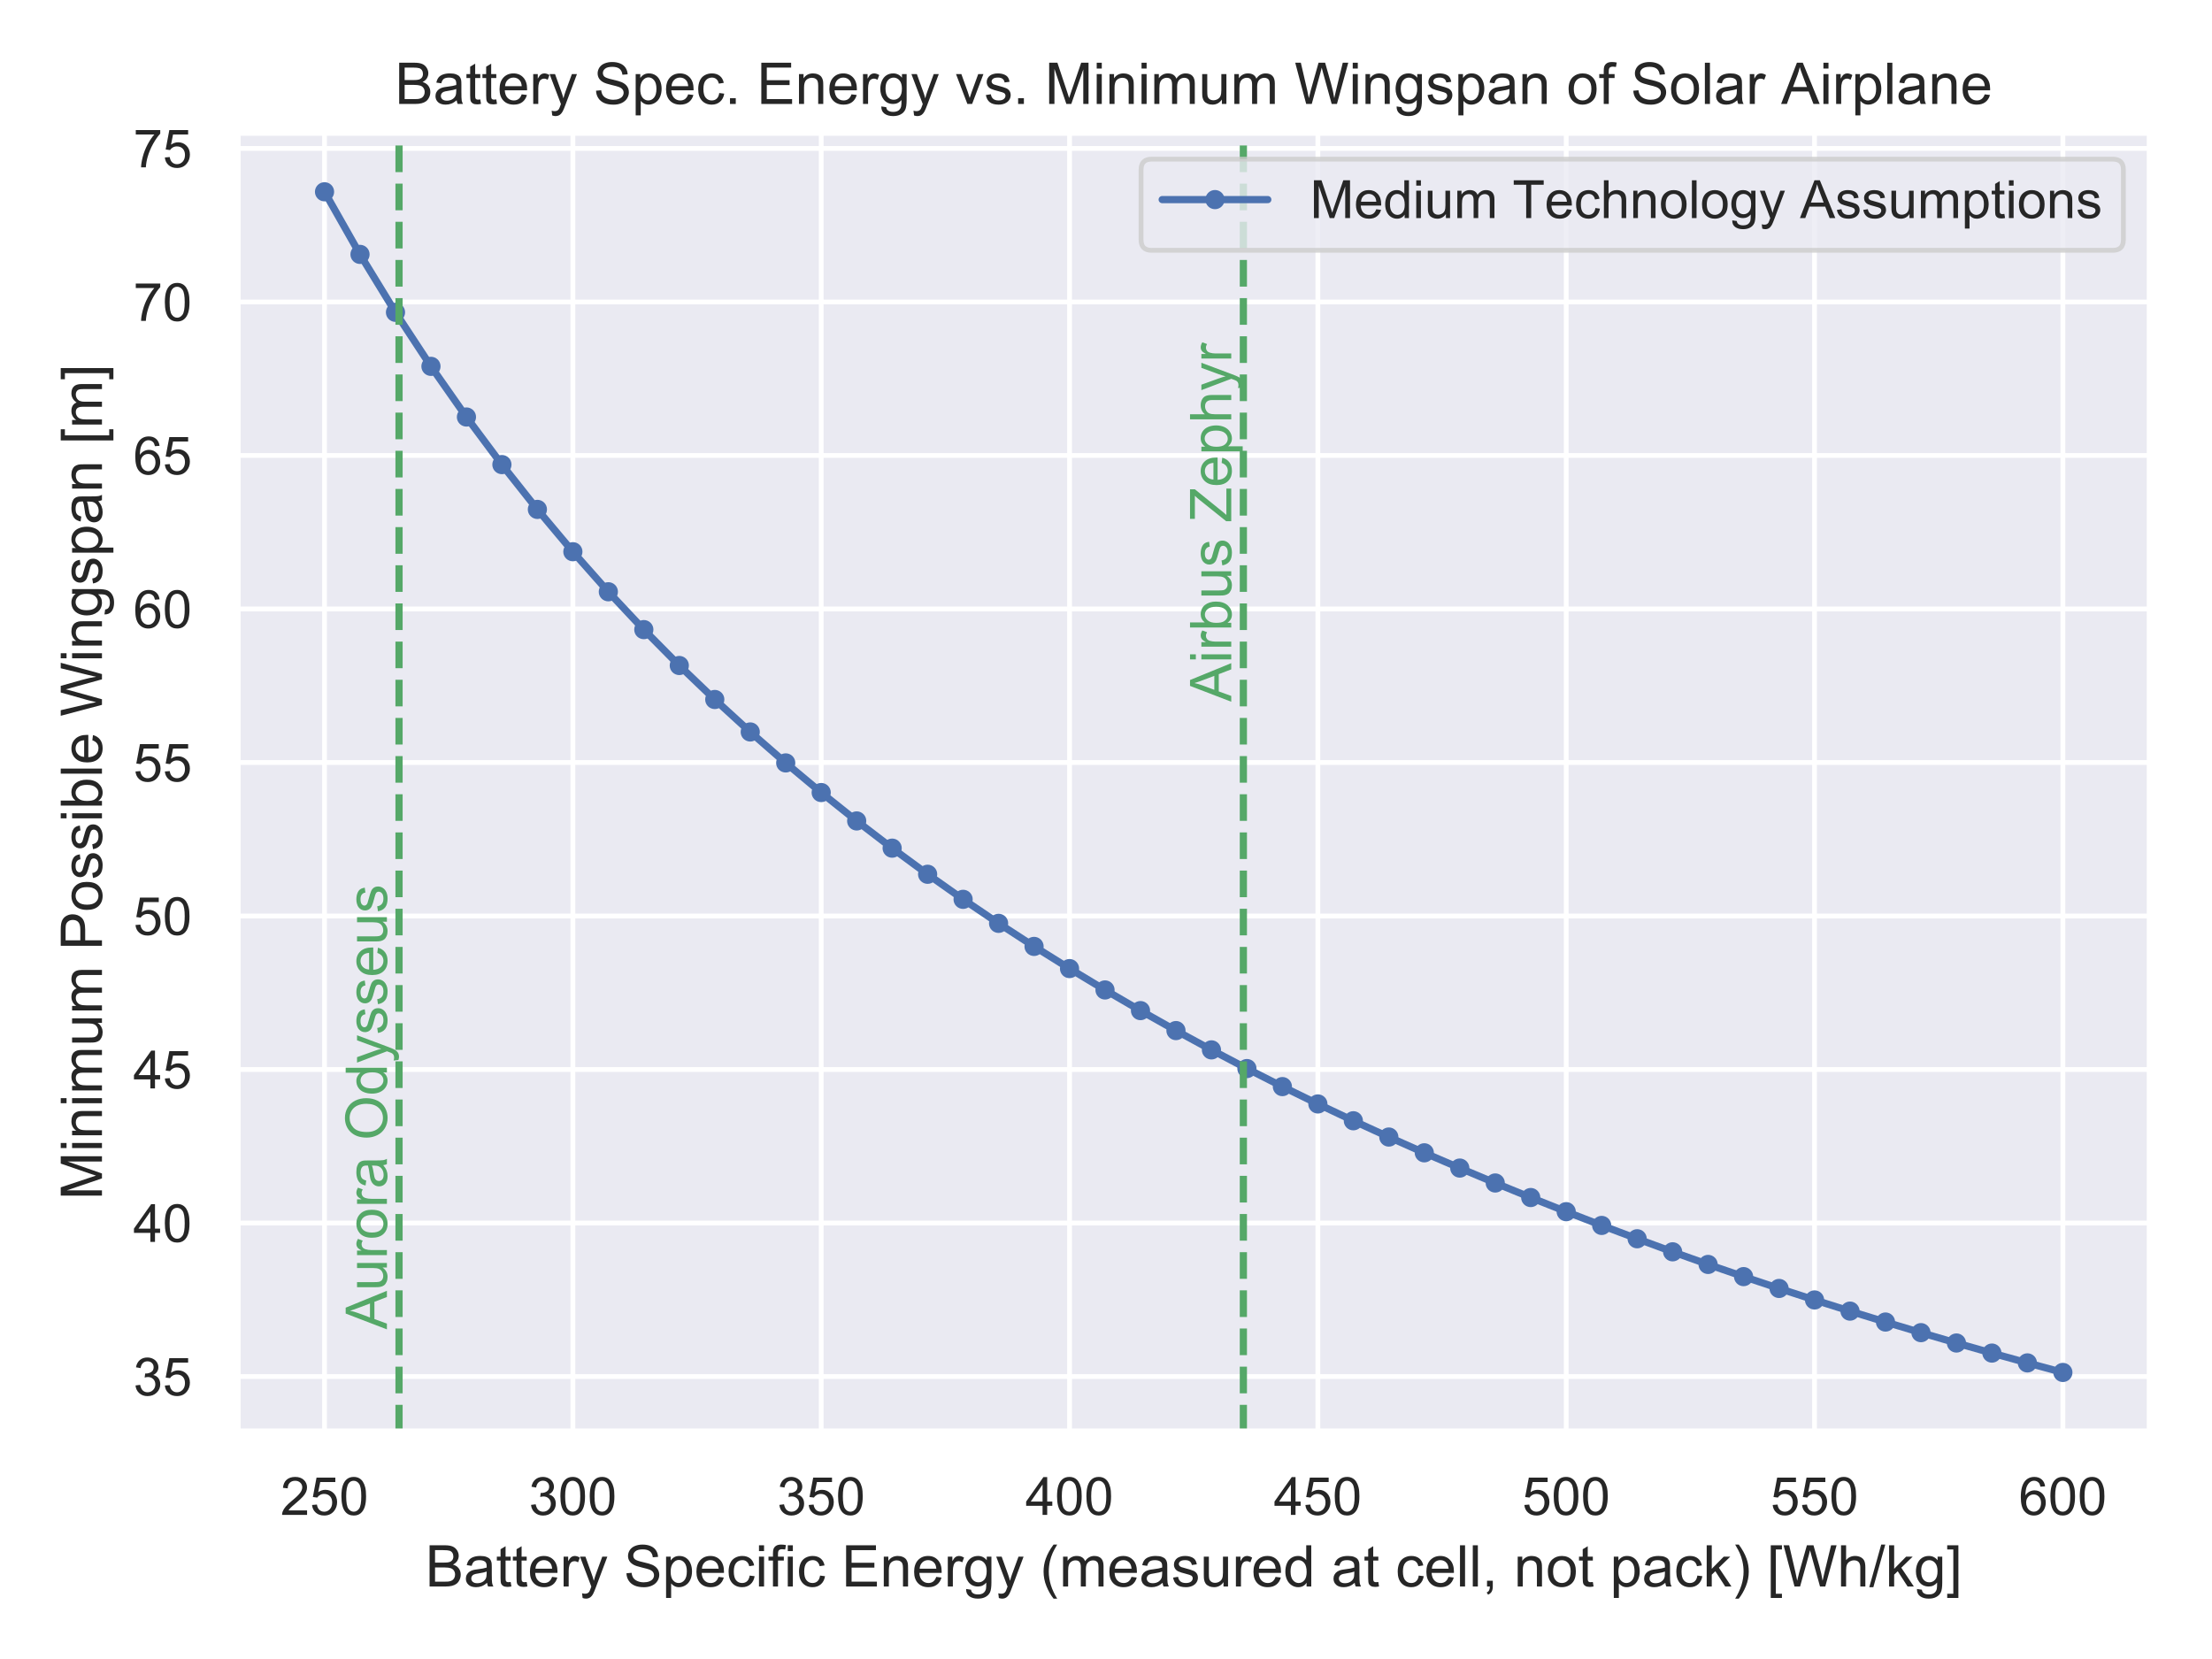 <?xml version="1.0" encoding="utf-8" standalone="no"?>
<!DOCTYPE svg PUBLIC "-//W3C//DTD SVG 1.1//EN"
  "http://www.w3.org/Graphics/SVG/1.1/DTD/svg11.dtd">
<!-- Created with matplotlib (https://matplotlib.org/) -->
<svg height="345.6pt" version="1.1" viewBox="0 0 460.8 345.6" width="460.8pt" xmlns="http://www.w3.org/2000/svg" xmlns:xlink="http://www.w3.org/1999/xlink">
 <defs>
  <style type="text/css">
*{stroke-linecap:butt;stroke-linejoin:round;}
  </style>
 </defs>
 <g id="figure_1">
  <g id="patch_1">
   <path d="M 0 345.6 
L 460.8 345.6 
L 460.8 0 
L 0 0 
z
" style="fill:#ffffff;"/>
  </g>
  <g id="axes_1">
   <g id="patch_2">
    <path d="M 49.5 298.204 
L 447.84 298.204 
L 447.84 27.656 
L 49.5 27.656 
z
" style="fill:#eaeaf2;"/>
   </g>
   <g id="matplotlib.axis_1">
    <g id="xtick_1">
     <g id="line2d_1">
      <path clip-path="url(#p61fe1609e0)" d="M 67.606 298.204 
L 67.606 27.656 
" style="fill:none;stroke:#ffffff;stroke-linecap:round;"/>
     </g>
     <g id="text_1">
      <!-- 250 -->
      <defs>
       <path d="M 50.344 8.453 
L 50.344 0 
L 3.031 0 
Q 2.938 3.172 4.047 6.109 
Q 5.859 10.938 9.828 15.625 
Q 13.812 20.312 21.344 26.469 
Q 33.016 36.031 37.109 41.625 
Q 41.219 47.219 41.219 52.203 
Q 41.219 57.422 37.469 61 
Q 33.734 64.594 27.734 64.594 
Q 21.391 64.594 17.578 60.781 
Q 13.766 56.984 13.719 50.25 
L 4.688 51.172 
Q 5.609 61.281 11.656 66.578 
Q 17.719 71.875 27.938 71.875 
Q 38.234 71.875 44.234 66.156 
Q 50.25 60.453 50.25 52 
Q 50.25 47.703 48.484 43.547 
Q 46.734 39.406 42.656 34.812 
Q 38.578 30.219 29.109 22.219 
Q 21.188 15.578 18.938 13.203 
Q 16.703 10.844 15.234 8.453 
z
" id="ArialMT-50"/>
       <path d="M 4.156 18.75 
L 13.375 19.531 
Q 14.406 12.797 18.141 9.391 
Q 21.875 6 27.156 6 
Q 33.5 6 37.891 10.781 
Q 42.281 15.578 42.281 23.484 
Q 42.281 31 38.062 35.344 
Q 33.844 39.703 27 39.703 
Q 22.75 39.703 19.328 37.766 
Q 15.922 35.844 13.969 32.766 
L 5.719 33.844 
L 12.641 70.609 
L 48.25 70.609 
L 48.25 62.203 
L 19.672 62.203 
L 15.828 42.969 
Q 22.266 47.469 29.344 47.469 
Q 38.719 47.469 45.156 40.969 
Q 51.609 34.469 51.609 24.266 
Q 51.609 14.547 45.953 7.469 
Q 39.062 -1.219 27.156 -1.219 
Q 17.391 -1.219 11.203 4.25 
Q 5.031 9.719 4.156 18.75 
z
" id="ArialMT-53"/>
       <path d="M 4.156 35.297 
Q 4.156 48 6.766 55.734 
Q 9.375 63.484 14.516 67.672 
Q 19.672 71.875 27.484 71.875 
Q 33.25 71.875 37.594 69.547 
Q 41.938 67.234 44.766 62.859 
Q 47.609 58.5 49.219 52.219 
Q 50.828 45.953 50.828 35.297 
Q 50.828 22.703 48.234 14.969 
Q 45.656 7.234 40.5 3 
Q 35.359 -1.219 27.484 -1.219 
Q 17.141 -1.219 11.234 6.203 
Q 4.156 15.141 4.156 35.297 
z
M 13.188 35.297 
Q 13.188 17.672 17.312 11.828 
Q 21.438 6 27.484 6 
Q 33.547 6 37.672 11.859 
Q 41.797 17.719 41.797 35.297 
Q 41.797 52.984 37.672 58.781 
Q 33.547 64.594 27.391 64.594 
Q 21.344 64.594 17.719 59.469 
Q 13.188 52.938 13.188 35.297 
z
" id="ArialMT-48"/>
      </defs>
      <g style="fill:#262626;" transform="translate(58.431 315.577)scale(0.11 -0.11)">
       <use xlink:href="#ArialMT-50"/>
       <use x="55.615" xlink:href="#ArialMT-53"/>
       <use x="111.23" xlink:href="#ArialMT-48"/>
      </g>
     </g>
    </g>
    <g id="xtick_2">
     <g id="line2d_2">
      <path clip-path="url(#p61fe1609e0)" d="M 119.339 298.204 
L 119.339 27.656 
" style="fill:none;stroke:#ffffff;stroke-linecap:round;"/>
     </g>
     <g id="text_2">
      <!-- 300 -->
      <defs>
       <path d="M 4.203 18.891 
L 12.984 20.062 
Q 14.5 12.594 18.141 9.297 
Q 21.781 6 27 6 
Q 33.203 6 37.469 10.297 
Q 41.75 14.594 41.75 20.953 
Q 41.75 27 37.797 30.922 
Q 33.844 34.859 27.734 34.859 
Q 25.25 34.859 21.531 33.891 
L 22.516 41.609 
Q 23.391 41.5 23.922 41.5 
Q 29.547 41.5 34.031 44.422 
Q 38.531 47.359 38.531 53.469 
Q 38.531 58.297 35.25 61.469 
Q 31.984 64.656 26.812 64.656 
Q 21.688 64.656 18.266 61.422 
Q 14.844 58.203 13.875 51.766 
L 5.078 53.328 
Q 6.688 62.156 12.391 67.016 
Q 18.109 71.875 26.609 71.875 
Q 32.469 71.875 37.391 69.359 
Q 42.328 66.844 44.938 62.5 
Q 47.562 58.156 47.562 53.266 
Q 47.562 48.641 45.062 44.828 
Q 42.578 41.016 37.703 38.766 
Q 44.047 37.312 47.562 32.688 
Q 51.078 28.078 51.078 21.141 
Q 51.078 11.766 44.234 5.25 
Q 37.406 -1.266 26.953 -1.266 
Q 17.531 -1.266 11.297 4.344 
Q 5.078 9.969 4.203 18.891 
z
" id="ArialMT-51"/>
      </defs>
      <g style="fill:#262626;" transform="translate(110.163 315.577)scale(0.11 -0.11)">
       <use xlink:href="#ArialMT-51"/>
       <use x="55.615" xlink:href="#ArialMT-48"/>
       <use x="111.23" xlink:href="#ArialMT-48"/>
      </g>
     </g>
    </g>
    <g id="xtick_3">
     <g id="line2d_3">
      <path clip-path="url(#p61fe1609e0)" d="M 171.071 298.204 
L 171.071 27.656 
" style="fill:none;stroke:#ffffff;stroke-linecap:round;"/>
     </g>
     <g id="text_3">
      <!-- 350 -->
      <g style="fill:#262626;" transform="translate(161.896 315.577)scale(0.11 -0.11)">
       <use xlink:href="#ArialMT-51"/>
       <use x="55.615" xlink:href="#ArialMT-53"/>
       <use x="111.23" xlink:href="#ArialMT-48"/>
      </g>
     </g>
    </g>
    <g id="xtick_4">
     <g id="line2d_4">
      <path clip-path="url(#p61fe1609e0)" d="M 222.804 298.204 
L 222.804 27.656 
" style="fill:none;stroke:#ffffff;stroke-linecap:round;"/>
     </g>
     <g id="text_4">
      <!-- 400 -->
      <defs>
       <path d="M 32.328 0 
L 32.328 17.141 
L 1.266 17.141 
L 1.266 25.203 
L 33.938 71.578 
L 41.109 71.578 
L 41.109 25.203 
L 50.781 25.203 
L 50.781 17.141 
L 41.109 17.141 
L 41.109 0 
z
M 32.328 25.203 
L 32.328 57.469 
L 9.906 25.203 
z
" id="ArialMT-52"/>
      </defs>
      <g style="fill:#262626;" transform="translate(213.628 315.577)scale(0.11 -0.11)">
       <use xlink:href="#ArialMT-52"/>
       <use x="55.615" xlink:href="#ArialMT-48"/>
       <use x="111.23" xlink:href="#ArialMT-48"/>
      </g>
     </g>
    </g>
    <g id="xtick_5">
     <g id="line2d_5">
      <path clip-path="url(#p61fe1609e0)" d="M 274.536 298.204 
L 274.536 27.656 
" style="fill:none;stroke:#ffffff;stroke-linecap:round;"/>
     </g>
     <g id="text_5">
      <!-- 450 -->
      <g style="fill:#262626;" transform="translate(265.361 315.577)scale(0.11 -0.11)">
       <use xlink:href="#ArialMT-52"/>
       <use x="55.615" xlink:href="#ArialMT-53"/>
       <use x="111.23" xlink:href="#ArialMT-48"/>
      </g>
     </g>
    </g>
    <g id="xtick_6">
     <g id="line2d_6">
      <path clip-path="url(#p61fe1609e0)" d="M 326.269 298.204 
L 326.269 27.656 
" style="fill:none;stroke:#ffffff;stroke-linecap:round;"/>
     </g>
     <g id="text_6">
      <!-- 500 -->
      <g style="fill:#262626;" transform="translate(317.093 315.577)scale(0.11 -0.11)">
       <use xlink:href="#ArialMT-53"/>
       <use x="55.615" xlink:href="#ArialMT-48"/>
       <use x="111.23" xlink:href="#ArialMT-48"/>
      </g>
     </g>
    </g>
    <g id="xtick_7">
     <g id="line2d_7">
      <path clip-path="url(#p61fe1609e0)" d="M 378.001 298.204 
L 378.001 27.656 
" style="fill:none;stroke:#ffffff;stroke-linecap:round;"/>
     </g>
     <g id="text_7">
      <!-- 550 -->
      <g style="fill:#262626;" transform="translate(368.826 315.577)scale(0.11 -0.11)">
       <use xlink:href="#ArialMT-53"/>
       <use x="55.615" xlink:href="#ArialMT-53"/>
       <use x="111.23" xlink:href="#ArialMT-48"/>
      </g>
     </g>
    </g>
    <g id="xtick_8">
     <g id="line2d_8">
      <path clip-path="url(#p61fe1609e0)" d="M 429.734 298.204 
L 429.734 27.656 
" style="fill:none;stroke:#ffffff;stroke-linecap:round;"/>
     </g>
     <g id="text_8">
      <!-- 600 -->
      <defs>
       <path d="M 49.75 54.047 
L 41.016 53.375 
Q 39.844 58.547 37.703 60.891 
Q 34.125 64.656 28.906 64.656 
Q 24.703 64.656 21.531 62.312 
Q 17.391 59.281 14.984 53.469 
Q 12.594 47.656 12.5 36.922 
Q 15.672 41.75 20.266 44.094 
Q 24.859 46.438 29.891 46.438 
Q 38.672 46.438 44.844 39.969 
Q 51.031 33.5 51.031 23.25 
Q 51.031 16.5 48.125 10.719 
Q 45.219 4.938 40.141 1.859 
Q 35.062 -1.219 28.609 -1.219 
Q 17.625 -1.219 10.688 6.859 
Q 3.766 14.938 3.766 33.5 
Q 3.766 54.25 11.422 63.672 
Q 18.109 71.875 29.438 71.875 
Q 37.891 71.875 43.281 67.141 
Q 48.688 62.406 49.75 54.047 
z
M 13.875 23.188 
Q 13.875 18.656 15.797 14.5 
Q 17.719 10.359 21.188 8.172 
Q 24.656 6 28.469 6 
Q 34.031 6 38.031 10.484 
Q 42.047 14.984 42.047 22.703 
Q 42.047 30.125 38.078 34.391 
Q 34.125 38.672 28.125 38.672 
Q 22.172 38.672 18.016 34.391 
Q 13.875 30.125 13.875 23.188 
z
" id="ArialMT-54"/>
      </defs>
      <g style="fill:#262626;" transform="translate(420.558 315.577)scale(0.11 -0.11)">
       <use xlink:href="#ArialMT-54"/>
       <use x="55.615" xlink:href="#ArialMT-48"/>
       <use x="111.23" xlink:href="#ArialMT-48"/>
      </g>
     </g>
    </g>
    <g id="text_9">
     <!-- Battery Specific Energy (measured at cell, not pack) [Wh/kg] -->
     <defs>
      <path d="M 7.328 0 
L 7.328 71.578 
L 34.188 71.578 
Q 42.391 71.578 47.344 69.406 
Q 52.297 67.234 55.094 62.719 
Q 57.906 58.203 57.906 53.266 
Q 57.906 48.688 55.422 44.625 
Q 52.938 40.578 47.906 38.094 
Q 54.391 36.188 57.875 31.594 
Q 61.375 27 61.375 20.75 
Q 61.375 15.719 59.25 11.391 
Q 57.125 7.078 54 4.734 
Q 50.875 2.391 46.156 1.188 
Q 41.453 0 34.625 0 
z
M 16.797 41.5 
L 32.281 41.5 
Q 38.578 41.5 41.312 42.328 
Q 44.922 43.406 46.75 45.891 
Q 48.578 48.391 48.578 52.156 
Q 48.578 55.719 46.875 58.422 
Q 45.172 61.141 41.984 62.141 
Q 38.812 63.141 31.109 63.141 
L 16.797 63.141 
z
M 16.797 8.453 
L 34.625 8.453 
Q 39.203 8.453 41.062 8.797 
Q 44.344 9.375 46.531 10.734 
Q 48.734 12.109 50.141 14.719 
Q 51.562 17.328 51.562 20.75 
Q 51.562 24.75 49.516 27.703 
Q 47.469 30.672 43.828 31.859 
Q 40.188 33.062 33.344 33.062 
L 16.797 33.062 
z
" id="ArialMT-66"/>
      <path d="M 40.438 6.391 
Q 35.547 2.25 31.031 0.531 
Q 26.516 -1.172 21.344 -1.172 
Q 12.797 -1.172 8.203 3 
Q 3.609 7.172 3.609 13.672 
Q 3.609 17.484 5.344 20.625 
Q 7.078 23.781 9.891 25.688 
Q 12.703 27.594 16.219 28.562 
Q 18.797 29.25 24.031 29.891 
Q 34.672 31.156 39.703 32.906 
Q 39.75 34.719 39.75 35.203 
Q 39.75 40.578 37.25 42.781 
Q 33.891 45.75 27.25 45.75 
Q 21.047 45.75 18.094 43.578 
Q 15.141 41.406 13.719 35.891 
L 5.125 37.062 
Q 6.297 42.578 8.984 45.969 
Q 11.672 49.359 16.75 51.188 
Q 21.828 53.031 28.516 53.031 
Q 35.156 53.031 39.297 51.469 
Q 43.453 49.906 45.406 47.531 
Q 47.359 45.172 48.141 41.547 
Q 48.578 39.312 48.578 33.453 
L 48.578 21.734 
Q 48.578 9.469 49.141 6.219 
Q 49.703 2.984 51.375 0 
L 42.188 0 
Q 40.828 2.734 40.438 6.391 
z
M 39.703 26.031 
Q 34.906 24.078 25.344 22.703 
Q 19.922 21.922 17.672 20.938 
Q 15.438 19.969 14.203 18.094 
Q 12.984 16.219 12.984 13.922 
Q 12.984 10.406 15.641 8.062 
Q 18.312 5.719 23.438 5.719 
Q 28.516 5.719 32.469 7.938 
Q 36.422 10.156 38.281 14.016 
Q 39.703 17 39.703 22.797 
z
" id="ArialMT-97"/>
      <path d="M 25.781 7.859 
L 27.047 0.094 
Q 23.344 -0.688 20.406 -0.688 
Q 15.625 -0.688 12.984 0.828 
Q 10.359 2.344 9.281 4.812 
Q 8.203 7.281 8.203 15.188 
L 8.203 45.016 
L 1.766 45.016 
L 1.766 51.859 
L 8.203 51.859 
L 8.203 64.703 
L 16.938 69.969 
L 16.938 51.859 
L 25.781 51.859 
L 25.781 45.016 
L 16.938 45.016 
L 16.938 14.703 
Q 16.938 10.938 17.406 9.859 
Q 17.875 8.797 18.922 8.156 
Q 19.969 7.516 21.922 7.516 
Q 23.391 7.516 25.781 7.859 
z
" id="ArialMT-116"/>
      <path d="M 42.094 16.703 
L 51.172 15.578 
Q 49.031 7.625 43.219 3.219 
Q 37.406 -1.172 28.375 -1.172 
Q 17 -1.172 10.328 5.828 
Q 3.656 12.844 3.656 25.484 
Q 3.656 38.578 10.391 45.797 
Q 17.141 53.031 27.875 53.031 
Q 38.281 53.031 44.875 45.953 
Q 51.469 38.875 51.469 26.031 
Q 51.469 25.25 51.422 23.688 
L 12.75 23.688 
Q 13.234 15.141 17.578 10.594 
Q 21.922 6.062 28.422 6.062 
Q 33.25 6.062 36.672 8.594 
Q 40.094 11.141 42.094 16.703 
z
M 13.234 30.906 
L 42.188 30.906 
Q 41.609 37.453 38.875 40.719 
Q 34.672 45.797 27.984 45.797 
Q 21.922 45.797 17.797 41.75 
Q 13.672 37.703 13.234 30.906 
z
" id="ArialMT-101"/>
      <path d="M 6.5 0 
L 6.5 51.859 
L 14.406 51.859 
L 14.406 44 
Q 17.438 49.516 20 51.266 
Q 22.562 53.031 25.641 53.031 
Q 30.078 53.031 34.672 50.203 
L 31.641 42.047 
Q 28.422 43.953 25.203 43.953 
Q 22.312 43.953 20.016 42.219 
Q 17.719 40.484 16.75 37.406 
Q 15.281 32.719 15.281 27.156 
L 15.281 0 
z
" id="ArialMT-114"/>
      <path d="M 6.203 -19.969 
L 5.219 -11.719 
Q 8.109 -12.5 10.25 -12.5 
Q 13.188 -12.5 14.938 -11.516 
Q 16.703 -10.547 17.828 -8.797 
Q 18.656 -7.469 20.516 -2.25 
Q 20.75 -1.516 21.297 -0.094 
L 1.609 51.859 
L 11.078 51.859 
L 21.875 21.828 
Q 23.969 16.109 25.641 9.812 
Q 27.156 15.875 29.25 21.625 
L 40.328 51.859 
L 49.125 51.859 
L 29.391 -0.875 
Q 26.219 -9.422 24.469 -12.641 
Q 22.125 -17 19.094 -19.016 
Q 16.062 -21.047 11.859 -21.047 
Q 9.328 -21.047 6.203 -19.969 
z
" id="ArialMT-121"/>
      <path id="ArialMT-32"/>
      <path d="M 4.5 23 
L 13.422 23.781 
Q 14.062 18.406 16.375 14.969 
Q 18.703 11.531 23.578 9.406 
Q 28.469 7.281 34.578 7.281 
Q 39.984 7.281 44.141 8.891 
Q 48.297 10.5 50.312 13.297 
Q 52.344 16.109 52.344 19.438 
Q 52.344 22.797 50.391 25.312 
Q 48.438 27.828 43.953 29.547 
Q 41.062 30.672 31.203 33.031 
Q 21.344 35.406 17.391 37.5 
Q 12.25 40.188 9.734 44.156 
Q 7.234 48.141 7.234 53.078 
Q 7.234 58.5 10.297 63.203 
Q 13.375 67.922 19.281 70.359 
Q 25.203 72.797 32.422 72.797 
Q 40.375 72.797 46.453 70.234 
Q 52.547 67.672 55.812 62.688 
Q 59.078 57.719 59.328 51.422 
L 50.25 50.734 
Q 49.516 57.516 45.281 60.984 
Q 41.062 64.453 32.812 64.453 
Q 24.219 64.453 20.281 61.297 
Q 16.359 58.156 16.359 53.719 
Q 16.359 49.859 19.141 47.359 
Q 21.875 44.875 33.422 42.266 
Q 44.969 39.656 49.266 37.703 
Q 55.516 34.812 58.484 30.391 
Q 61.469 25.984 61.469 20.219 
Q 61.469 14.5 58.203 9.438 
Q 54.938 4.391 48.797 1.578 
Q 42.672 -1.219 35.016 -1.219 
Q 25.297 -1.219 18.719 1.609 
Q 12.156 4.438 8.422 10.125 
Q 4.688 15.828 4.5 23 
z
" id="ArialMT-83"/>
      <path d="M 6.594 -19.875 
L 6.594 51.859 
L 14.594 51.859 
L 14.594 45.125 
Q 17.438 49.078 21 51.047 
Q 24.562 53.031 29.641 53.031 
Q 36.281 53.031 41.359 49.609 
Q 46.438 46.188 49.016 39.953 
Q 51.609 33.734 51.609 26.312 
Q 51.609 18.359 48.75 11.984 
Q 45.906 5.609 40.453 2.219 
Q 35.016 -1.172 29 -1.172 
Q 24.609 -1.172 21.109 0.688 
Q 17.625 2.547 15.375 5.375 
L 15.375 -19.875 
z
M 14.547 25.641 
Q 14.547 15.625 18.594 10.844 
Q 22.656 6.062 28.422 6.062 
Q 34.281 6.062 38.453 11.016 
Q 42.625 15.969 42.625 26.375 
Q 42.625 36.281 38.547 41.203 
Q 34.469 46.141 28.812 46.141 
Q 23.188 46.141 18.859 40.891 
Q 14.547 35.641 14.547 25.641 
z
" id="ArialMT-112"/>
      <path d="M 40.438 19 
L 49.078 17.875 
Q 47.656 8.938 41.812 3.875 
Q 35.984 -1.172 27.484 -1.172 
Q 16.844 -1.172 10.375 5.781 
Q 3.906 12.75 3.906 25.734 
Q 3.906 34.125 6.688 40.422 
Q 9.469 46.734 15.156 49.875 
Q 20.844 53.031 27.547 53.031 
Q 35.984 53.031 41.359 48.75 
Q 46.734 44.484 48.25 36.625 
L 39.703 35.297 
Q 38.484 40.531 35.375 43.156 
Q 32.281 45.797 27.875 45.797 
Q 21.234 45.797 17.078 41.031 
Q 12.938 36.281 12.938 25.984 
Q 12.938 15.531 16.938 10.797 
Q 20.953 6.062 27.391 6.062 
Q 32.562 6.062 36.031 9.234 
Q 39.5 12.406 40.438 19 
z
" id="ArialMT-99"/>
      <path d="M 6.641 61.469 
L 6.641 71.578 
L 15.438 71.578 
L 15.438 61.469 
z
M 6.641 0 
L 6.641 51.859 
L 15.438 51.859 
L 15.438 0 
z
" id="ArialMT-105"/>
      <path d="M 8.688 0 
L 8.688 45.016 
L 0.922 45.016 
L 0.922 51.859 
L 8.688 51.859 
L 8.688 57.375 
Q 8.688 62.594 9.625 65.141 
Q 10.891 68.562 14.078 70.672 
Q 17.281 72.797 23.047 72.797 
Q 26.766 72.797 31.25 71.922 
L 29.938 64.266 
Q 27.203 64.75 24.75 64.75 
Q 20.75 64.75 19.094 63.031 
Q 17.438 61.328 17.438 56.641 
L 17.438 51.859 
L 27.547 51.859 
L 27.547 45.016 
L 17.438 45.016 
L 17.438 0 
z
" id="ArialMT-102"/>
      <path d="M 7.906 0 
L 7.906 71.578 
L 59.672 71.578 
L 59.672 63.141 
L 17.391 63.141 
L 17.391 41.219 
L 56.984 41.219 
L 56.984 32.812 
L 17.391 32.812 
L 17.391 8.453 
L 61.328 8.453 
L 61.328 0 
z
" id="ArialMT-69"/>
      <path d="M 6.594 0 
L 6.594 51.859 
L 14.5 51.859 
L 14.5 44.484 
Q 20.219 53.031 31 53.031 
Q 35.688 53.031 39.625 51.344 
Q 43.562 49.656 45.516 46.922 
Q 47.469 44.188 48.25 40.438 
Q 48.734 37.984 48.734 31.891 
L 48.734 0 
L 39.938 0 
L 39.938 31.547 
Q 39.938 36.922 38.906 39.578 
Q 37.891 42.234 35.281 43.812 
Q 32.672 45.406 29.156 45.406 
Q 23.531 45.406 19.453 41.844 
Q 15.375 38.281 15.375 28.328 
L 15.375 0 
z
" id="ArialMT-110"/>
      <path d="M 4.984 -4.297 
L 13.531 -5.562 
Q 14.062 -9.516 16.5 -11.328 
Q 19.781 -13.766 25.438 -13.766 
Q 31.547 -13.766 34.859 -11.328 
Q 38.188 -8.891 39.359 -4.5 
Q 40.047 -1.812 39.984 6.781 
Q 34.234 0 25.641 0 
Q 14.938 0 9.078 7.719 
Q 3.219 15.438 3.219 26.219 
Q 3.219 33.641 5.906 39.906 
Q 8.594 46.188 13.688 49.609 
Q 18.797 53.031 25.688 53.031 
Q 34.859 53.031 40.828 45.609 
L 40.828 51.859 
L 48.922 51.859 
L 48.922 7.031 
Q 48.922 -5.078 46.453 -10.125 
Q 44 -15.188 38.641 -18.109 
Q 33.297 -21.047 25.484 -21.047 
Q 16.219 -21.047 10.5 -16.875 
Q 4.781 -12.703 4.984 -4.297 
z
M 12.25 26.859 
Q 12.25 16.656 16.297 11.969 
Q 20.359 7.281 26.469 7.281 
Q 32.516 7.281 36.609 11.938 
Q 40.719 16.609 40.719 26.562 
Q 40.719 36.078 36.5 40.906 
Q 32.281 45.75 26.312 45.75 
Q 20.453 45.75 16.344 40.984 
Q 12.25 36.234 12.25 26.859 
z
" id="ArialMT-103"/>
      <path d="M 23.391 -21.047 
Q 16.109 -11.859 11.078 0.438 
Q 6.062 12.75 6.062 25.922 
Q 6.062 37.547 9.812 48.188 
Q 14.203 60.547 23.391 72.797 
L 29.688 72.797 
Q 23.781 62.641 21.875 58.297 
Q 18.891 51.562 17.188 44.234 
Q 15.094 35.109 15.094 25.875 
Q 15.094 2.391 29.688 -21.047 
z
" id="ArialMT-40"/>
      <path d="M 6.594 0 
L 6.594 51.859 
L 14.453 51.859 
L 14.453 44.578 
Q 16.891 48.391 20.938 50.703 
Q 25 53.031 30.172 53.031 
Q 35.938 53.031 39.625 50.641 
Q 43.312 48.25 44.828 43.953 
Q 50.984 53.031 60.844 53.031 
Q 68.562 53.031 72.703 48.75 
Q 76.859 44.484 76.859 35.594 
L 76.859 0 
L 68.109 0 
L 68.109 32.672 
Q 68.109 37.938 67.25 40.25 
Q 66.406 42.578 64.156 43.984 
Q 61.922 45.406 58.891 45.406 
Q 53.422 45.406 49.797 41.766 
Q 46.188 38.141 46.188 30.125 
L 46.188 0 
L 37.406 0 
L 37.406 33.688 
Q 37.406 39.547 35.25 42.469 
Q 33.109 45.406 28.219 45.406 
Q 24.516 45.406 21.359 43.453 
Q 18.219 41.5 16.797 37.734 
Q 15.375 33.984 15.375 26.906 
L 15.375 0 
z
" id="ArialMT-109"/>
      <path d="M 3.078 15.484 
L 11.766 16.844 
Q 12.5 11.625 15.844 8.844 
Q 19.188 6.062 25.203 6.062 
Q 31.25 6.062 34.172 8.516 
Q 37.109 10.984 37.109 14.312 
Q 37.109 17.281 34.516 19 
Q 32.719 20.172 25.531 21.969 
Q 15.875 24.422 12.141 26.203 
Q 8.406 27.984 6.469 31.125 
Q 4.547 34.281 4.547 38.094 
Q 4.547 41.547 6.125 44.5 
Q 7.719 47.469 10.453 49.422 
Q 12.5 50.922 16.031 51.969 
Q 19.578 53.031 23.641 53.031 
Q 29.734 53.031 34.344 51.266 
Q 38.969 49.516 41.156 46.5 
Q 43.359 43.5 44.188 38.484 
L 35.594 37.312 
Q 35.016 41.312 32.203 43.547 
Q 29.391 45.797 24.266 45.797 
Q 18.219 45.797 15.625 43.797 
Q 13.031 41.797 13.031 39.109 
Q 13.031 37.406 14.109 36.031 
Q 15.188 34.625 17.484 33.688 
Q 18.797 33.203 25.25 31.453 
Q 34.578 28.953 38.25 27.359 
Q 41.938 25.781 44.031 22.75 
Q 46.141 19.734 46.141 15.234 
Q 46.141 10.844 43.578 6.953 
Q 41.016 3.078 36.172 0.953 
Q 31.344 -1.172 25.25 -1.172 
Q 15.141 -1.172 9.844 3.031 
Q 4.547 7.234 3.078 15.484 
z
" id="ArialMT-115"/>
      <path d="M 40.578 0 
L 40.578 7.625 
Q 34.516 -1.172 24.125 -1.172 
Q 19.531 -1.172 15.547 0.578 
Q 11.578 2.344 9.641 5 
Q 7.719 7.672 6.938 11.531 
Q 6.391 14.109 6.391 19.734 
L 6.391 51.859 
L 15.188 51.859 
L 15.188 23.094 
Q 15.188 16.219 15.719 13.812 
Q 16.547 10.359 19.234 8.375 
Q 21.922 6.391 25.875 6.391 
Q 29.828 6.391 33.297 8.422 
Q 36.766 10.453 38.203 13.938 
Q 39.656 17.438 39.656 24.078 
L 39.656 51.859 
L 48.438 51.859 
L 48.438 0 
z
" id="ArialMT-117"/>
      <path d="M 40.234 0 
L 40.234 6.547 
Q 35.297 -1.172 25.734 -1.172 
Q 19.531 -1.172 14.328 2.25 
Q 9.125 5.672 6.266 11.797 
Q 3.422 17.922 3.422 25.875 
Q 3.422 33.641 6 39.969 
Q 8.594 46.297 13.766 49.656 
Q 18.953 53.031 25.344 53.031 
Q 30.031 53.031 33.688 51.047 
Q 37.359 49.078 39.656 45.906 
L 39.656 71.578 
L 48.391 71.578 
L 48.391 0 
z
M 12.453 25.875 
Q 12.453 15.922 16.641 10.984 
Q 20.844 6.062 26.562 6.062 
Q 32.328 6.062 36.344 10.766 
Q 40.375 15.484 40.375 25.141 
Q 40.375 35.797 36.266 40.766 
Q 32.172 45.75 26.172 45.75 
Q 20.312 45.75 16.375 40.969 
Q 12.453 36.188 12.453 25.875 
z
" id="ArialMT-100"/>
      <path d="M 6.391 0 
L 6.391 71.578 
L 15.188 71.578 
L 15.188 0 
z
" id="ArialMT-108"/>
      <path d="M 8.891 0 
L 8.891 10.016 
L 18.891 10.016 
L 18.891 0 
Q 18.891 -5.516 16.938 -8.906 
Q 14.984 -12.312 10.75 -14.156 
L 8.297 -10.406 
Q 11.078 -9.188 12.391 -6.812 
Q 13.719 -4.438 13.875 0 
z
" id="ArialMT-44"/>
      <path d="M 3.328 25.922 
Q 3.328 40.328 11.328 47.266 
Q 18.016 53.031 27.641 53.031 
Q 38.328 53.031 45.109 46.016 
Q 51.906 39.016 51.906 26.656 
Q 51.906 16.656 48.906 10.906 
Q 45.906 5.172 40.156 2 
Q 34.422 -1.172 27.641 -1.172 
Q 16.75 -1.172 10.031 5.812 
Q 3.328 12.797 3.328 25.922 
z
M 12.359 25.922 
Q 12.359 15.969 16.703 11.016 
Q 21.047 6.062 27.641 6.062 
Q 34.188 6.062 38.531 11.031 
Q 42.875 16.016 42.875 26.219 
Q 42.875 35.844 38.5 40.797 
Q 34.125 45.75 27.641 45.75 
Q 21.047 45.75 16.703 40.812 
Q 12.359 35.891 12.359 25.922 
z
" id="ArialMT-111"/>
      <path d="M 6.641 0 
L 6.641 71.578 
L 15.438 71.578 
L 15.438 30.766 
L 36.234 51.859 
L 47.609 51.859 
L 27.781 32.625 
L 49.609 0 
L 38.766 0 
L 21.625 26.516 
L 15.438 20.562 
L 15.438 0 
z
" id="ArialMT-107"/>
      <path d="M 12.359 -21.047 
L 6.062 -21.047 
Q 20.656 2.391 20.656 25.875 
Q 20.656 35.062 18.562 44.094 
Q 16.891 51.422 13.922 58.156 
Q 12.016 62.547 6.062 72.797 
L 12.359 72.797 
Q 21.531 60.547 25.922 48.188 
Q 29.688 37.547 29.688 25.922 
Q 29.688 12.75 24.625 0.438 
Q 19.578 -11.859 12.359 -21.047 
z
" id="ArialMT-41"/>
      <path d="M 6.781 -19.875 
L 6.781 71.578 
L 26.172 71.578 
L 26.172 64.312 
L 15.578 64.312 
L 15.578 -12.594 
L 26.172 -12.594 
L 26.172 -19.875 
z
" id="ArialMT-91"/>
      <path d="M 20.219 0 
L 1.219 71.578 
L 10.938 71.578 
L 21.828 24.656 
Q 23.578 17.281 24.859 10.016 
Q 27.594 21.484 28.078 23.25 
L 41.703 71.578 
L 53.125 71.578 
L 63.375 35.359 
Q 67.234 21.875 68.953 10.016 
Q 70.312 16.797 72.516 25.594 
L 83.734 71.578 
L 93.266 71.578 
L 73.641 0 
L 64.5 0 
L 49.422 54.547 
Q 47.516 61.375 47.172 62.938 
Q 46.047 58.016 45.062 54.547 
L 29.891 0 
z
" id="ArialMT-87"/>
      <path d="M 6.594 0 
L 6.594 71.578 
L 15.375 71.578 
L 15.375 45.906 
Q 21.531 53.031 30.906 53.031 
Q 36.672 53.031 40.922 50.75 
Q 45.172 48.484 47 44.484 
Q 48.828 40.484 48.828 32.859 
L 48.828 0 
L 40.047 0 
L 40.047 32.859 
Q 40.047 39.453 37.188 42.453 
Q 34.328 45.453 29.109 45.453 
Q 25.203 45.453 21.75 43.422 
Q 18.312 41.406 16.844 37.938 
Q 15.375 34.469 15.375 28.375 
L 15.375 0 
z
" id="ArialMT-104"/>
      <path d="M 0 -1.219 
L 20.75 72.797 
L 27.781 72.797 
L 7.078 -1.219 
z
" id="ArialMT-47"/>
      <path d="M 21.297 -19.875 
L 1.906 -19.875 
L 1.906 -12.594 
L 12.5 -12.594 
L 12.5 64.312 
L 1.906 64.312 
L 1.906 71.578 
L 21.297 71.578 
z
" id="ArialMT-93"/>
     </defs>
     <g style="fill:#262626;" transform="translate(88.612 330.499)scale(0.12 -0.12)">
      <use xlink:href="#ArialMT-66"/>
      <use x="66.699" xlink:href="#ArialMT-97"/>
      <use x="122.314" xlink:href="#ArialMT-116"/>
      <use x="150.098" xlink:href="#ArialMT-116"/>
      <use x="177.881" xlink:href="#ArialMT-101"/>
      <use x="233.496" xlink:href="#ArialMT-114"/>
      <use x="266.797" xlink:href="#ArialMT-121"/>
      <use x="316.797" xlink:href="#ArialMT-32"/>
      <use x="344.58" xlink:href="#ArialMT-83"/>
      <use x="411.279" xlink:href="#ArialMT-112"/>
      <use x="466.895" xlink:href="#ArialMT-101"/>
      <use x="522.51" xlink:href="#ArialMT-99"/>
      <use x="572.51" xlink:href="#ArialMT-105"/>
      <use x="594.727" xlink:href="#ArialMT-102"/>
      <use x="622.51" xlink:href="#ArialMT-105"/>
      <use x="644.727" xlink:href="#ArialMT-99"/>
      <use x="694.727" xlink:href="#ArialMT-32"/>
      <use x="722.51" xlink:href="#ArialMT-69"/>
      <use x="789.209" xlink:href="#ArialMT-110"/>
      <use x="844.824" xlink:href="#ArialMT-101"/>
      <use x="900.439" xlink:href="#ArialMT-114"/>
      <use x="933.74" xlink:href="#ArialMT-103"/>
      <use x="989.355" xlink:href="#ArialMT-121"/>
      <use x="1039.355" xlink:href="#ArialMT-32"/>
      <use x="1067.139" xlink:href="#ArialMT-40"/>
      <use x="1100.439" xlink:href="#ArialMT-109"/>
      <use x="1183.74" xlink:href="#ArialMT-101"/>
      <use x="1239.355" xlink:href="#ArialMT-97"/>
      <use x="1294.971" xlink:href="#ArialMT-115"/>
      <use x="1344.971" xlink:href="#ArialMT-117"/>
      <use x="1400.586" xlink:href="#ArialMT-114"/>
      <use x="1433.887" xlink:href="#ArialMT-101"/>
      <use x="1489.502" xlink:href="#ArialMT-100"/>
      <use x="1545.117" xlink:href="#ArialMT-32"/>
      <use x="1572.9" xlink:href="#ArialMT-97"/>
      <use x="1628.516" xlink:href="#ArialMT-116"/>
      <use x="1656.299" xlink:href="#ArialMT-32"/>
      <use x="1684.082" xlink:href="#ArialMT-99"/>
      <use x="1734.082" xlink:href="#ArialMT-101"/>
      <use x="1789.697" xlink:href="#ArialMT-108"/>
      <use x="1811.914" xlink:href="#ArialMT-108"/>
      <use x="1834.131" xlink:href="#ArialMT-44"/>
      <use x="1861.914" xlink:href="#ArialMT-32"/>
      <use x="1889.697" xlink:href="#ArialMT-110"/>
      <use x="1945.312" xlink:href="#ArialMT-111"/>
      <use x="2000.928" xlink:href="#ArialMT-116"/>
      <use x="2028.711" xlink:href="#ArialMT-32"/>
      <use x="2056.494" xlink:href="#ArialMT-112"/>
      <use x="2112.109" xlink:href="#ArialMT-97"/>
      <use x="2167.725" xlink:href="#ArialMT-99"/>
      <use x="2217.725" xlink:href="#ArialMT-107"/>
      <use x="2267.725" xlink:href="#ArialMT-41"/>
      <use x="2301.025" xlink:href="#ArialMT-32"/>
      <use x="2328.809" xlink:href="#ArialMT-91"/>
      <use x="2356.592" xlink:href="#ArialMT-87"/>
      <use x="2450.977" xlink:href="#ArialMT-104"/>
      <use x="2506.592" xlink:href="#ArialMT-47"/>
      <use x="2534.375" xlink:href="#ArialMT-107"/>
      <use x="2584.375" xlink:href="#ArialMT-103"/>
      <use x="2639.99" xlink:href="#ArialMT-93"/>
     </g>
    </g>
   </g>
   <g id="matplotlib.axis_2">
    <g id="ytick_1">
     <g id="line2d_9">
      <path clip-path="url(#p61fe1609e0)" d="M 49.5 286.759 
L 447.84 286.759 
" style="fill:none;stroke:#ffffff;stroke-linecap:round;"/>
     </g>
     <g id="text_10">
      <!-- 35 -->
      <g style="fill:#262626;" transform="translate(27.766 290.696)scale(0.11 -0.11)">
       <use xlink:href="#ArialMT-51"/>
       <use x="55.615" xlink:href="#ArialMT-53"/>
      </g>
     </g>
    </g>
    <g id="ytick_2">
     <g id="line2d_10">
      <path clip-path="url(#p61fe1609e0)" d="M 49.5 254.78 
L 447.84 254.78 
" style="fill:none;stroke:#ffffff;stroke-linecap:round;"/>
     </g>
     <g id="text_11">
      <!-- 40 -->
      <g style="fill:#262626;" transform="translate(27.766 258.717)scale(0.11 -0.11)">
       <use xlink:href="#ArialMT-52"/>
       <use x="55.615" xlink:href="#ArialMT-48"/>
      </g>
     </g>
    </g>
    <g id="ytick_3">
     <g id="line2d_11">
      <path clip-path="url(#p61fe1609e0)" d="M 49.5 222.801 
L 447.84 222.801 
" style="fill:none;stroke:#ffffff;stroke-linecap:round;"/>
     </g>
     <g id="text_12">
      <!-- 45 -->
      <g style="fill:#262626;" transform="translate(27.766 226.738)scale(0.11 -0.11)">
       <use xlink:href="#ArialMT-52"/>
       <use x="55.615" xlink:href="#ArialMT-53"/>
      </g>
     </g>
    </g>
    <g id="ytick_4">
     <g id="line2d_12">
      <path clip-path="url(#p61fe1609e0)" d="M 49.5 190.822 
L 447.84 190.822 
" style="fill:none;stroke:#ffffff;stroke-linecap:round;"/>
     </g>
     <g id="text_13">
      <!-- 50 -->
      <g style="fill:#262626;" transform="translate(27.766 194.759)scale(0.11 -0.11)">
       <use xlink:href="#ArialMT-53"/>
       <use x="55.615" xlink:href="#ArialMT-48"/>
      </g>
     </g>
    </g>
    <g id="ytick_5">
     <g id="line2d_13">
      <path clip-path="url(#p61fe1609e0)" d="M 49.5 158.843 
L 447.84 158.843 
" style="fill:none;stroke:#ffffff;stroke-linecap:round;"/>
     </g>
     <g id="text_14">
      <!-- 55 -->
      <g style="fill:#262626;" transform="translate(27.766 162.779)scale(0.11 -0.11)">
       <use xlink:href="#ArialMT-53"/>
       <use x="55.615" xlink:href="#ArialMT-53"/>
      </g>
     </g>
    </g>
    <g id="ytick_6">
     <g id="line2d_14">
      <path clip-path="url(#p61fe1609e0)" d="M 49.5 126.863 
L 447.84 126.863 
" style="fill:none;stroke:#ffffff;stroke-linecap:round;"/>
     </g>
     <g id="text_15">
      <!-- 60 -->
      <g style="fill:#262626;" transform="translate(27.766 130.8)scale(0.11 -0.11)">
       <use xlink:href="#ArialMT-54"/>
       <use x="55.615" xlink:href="#ArialMT-48"/>
      </g>
     </g>
    </g>
    <g id="ytick_7">
     <g id="line2d_15">
      <path clip-path="url(#p61fe1609e0)" d="M 49.5 94.884 
L 447.84 94.884 
" style="fill:none;stroke:#ffffff;stroke-linecap:round;"/>
     </g>
     <g id="text_16">
      <!-- 65 -->
      <g style="fill:#262626;" transform="translate(27.766 98.821)scale(0.11 -0.11)">
       <use xlink:href="#ArialMT-54"/>
       <use x="55.615" xlink:href="#ArialMT-53"/>
      </g>
     </g>
    </g>
    <g id="ytick_8">
     <g id="line2d_16">
      <path clip-path="url(#p61fe1609e0)" d="M 49.5 62.905 
L 447.84 62.905 
" style="fill:none;stroke:#ffffff;stroke-linecap:round;"/>
     </g>
     <g id="text_17">
      <!-- 70 -->
      <defs>
       <path d="M 4.734 62.203 
L 4.734 70.656 
L 51.078 70.656 
L 51.078 63.812 
Q 44.234 56.547 37.516 44.484 
Q 30.812 32.422 27.156 19.672 
Q 24.516 10.688 23.781 0 
L 14.75 0 
Q 14.891 8.453 18.062 20.406 
Q 21.234 32.375 27.172 43.484 
Q 33.109 54.594 39.797 62.203 
z
" id="ArialMT-55"/>
      </defs>
      <g style="fill:#262626;" transform="translate(27.766 66.842)scale(0.11 -0.11)">
       <use xlink:href="#ArialMT-55"/>
       <use x="55.615" xlink:href="#ArialMT-48"/>
      </g>
     </g>
    </g>
    <g id="ytick_9">
     <g id="line2d_17">
      <path clip-path="url(#p61fe1609e0)" d="M 49.5 30.926 
L 447.84 30.926 
" style="fill:none;stroke:#ffffff;stroke-linecap:round;"/>
     </g>
     <g id="text_18">
      <!-- 75 -->
      <g style="fill:#262626;" transform="translate(27.766 34.863)scale(0.11 -0.11)">
       <use xlink:href="#ArialMT-55"/>
       <use x="55.615" xlink:href="#ArialMT-53"/>
      </g>
     </g>
    </g>
    <g id="text_19">
     <!-- Minimum Possible Wingspan [m] -->
     <defs>
      <path d="M 7.422 0 
L 7.422 71.578 
L 21.688 71.578 
L 38.625 20.906 
Q 40.969 13.812 42.047 10.297 
Q 43.266 14.203 45.844 21.781 
L 62.984 71.578 
L 75.734 71.578 
L 75.734 0 
L 66.609 0 
L 66.609 59.906 
L 45.797 0 
L 37.25 0 
L 16.547 60.938 
L 16.547 0 
z
" id="ArialMT-77"/>
      <path d="M 7.719 0 
L 7.719 71.578 
L 34.719 71.578 
Q 41.844 71.578 45.609 70.906 
Q 50.875 70.016 54.438 67.547 
Q 58.016 65.094 60.188 60.641 
Q 62.359 56.203 62.359 50.875 
Q 62.359 41.75 56.547 35.422 
Q 50.734 29.109 35.547 29.109 
L 17.188 29.109 
L 17.188 0 
z
M 17.188 37.547 
L 35.688 37.547 
Q 44.875 37.547 48.734 40.969 
Q 52.594 44.391 52.594 50.594 
Q 52.594 55.078 50.312 58.266 
Q 48.047 61.469 44.344 62.5 
Q 41.938 63.141 35.5 63.141 
L 17.188 63.141 
z
" id="ArialMT-80"/>
      <path d="M 14.703 0 
L 6.547 0 
L 6.547 71.578 
L 15.328 71.578 
L 15.328 46.047 
Q 20.906 53.031 29.547 53.031 
Q 34.328 53.031 38.594 51.094 
Q 42.875 49.172 45.625 45.672 
Q 48.391 42.188 49.953 37.25 
Q 51.516 32.328 51.516 26.703 
Q 51.516 13.375 44.922 6.094 
Q 38.328 -1.172 29.109 -1.172 
Q 19.922 -1.172 14.703 6.5 
z
M 14.594 26.312 
Q 14.594 17 17.141 12.844 
Q 21.297 6.062 28.375 6.062 
Q 34.125 6.062 38.328 11.062 
Q 42.531 16.062 42.531 25.984 
Q 42.531 36.141 38.5 40.969 
Q 34.469 45.797 28.766 45.797 
Q 23 45.797 18.797 40.797 
Q 14.594 35.797 14.594 26.312 
z
" id="ArialMT-98"/>
     </defs>
     <g style="fill:#262626;" transform="translate(21.24 249.952)rotate(-90)scale(0.12 -0.12)">
      <use xlink:href="#ArialMT-77"/>
      <use x="83.301" xlink:href="#ArialMT-105"/>
      <use x="105.518" xlink:href="#ArialMT-110"/>
      <use x="161.133" xlink:href="#ArialMT-105"/>
      <use x="183.35" xlink:href="#ArialMT-109"/>
      <use x="266.65" xlink:href="#ArialMT-117"/>
      <use x="322.266" xlink:href="#ArialMT-109"/>
      <use x="405.566" xlink:href="#ArialMT-32"/>
      <use x="433.35" xlink:href="#ArialMT-80"/>
      <use x="500.049" xlink:href="#ArialMT-111"/>
      <use x="555.664" xlink:href="#ArialMT-115"/>
      <use x="605.664" xlink:href="#ArialMT-115"/>
      <use x="655.664" xlink:href="#ArialMT-105"/>
      <use x="677.881" xlink:href="#ArialMT-98"/>
      <use x="733.496" xlink:href="#ArialMT-108"/>
      <use x="755.713" xlink:href="#ArialMT-101"/>
      <use x="811.328" xlink:href="#ArialMT-32"/>
      <use x="839.111" xlink:href="#ArialMT-87"/>
      <use x="933.496" xlink:href="#ArialMT-105"/>
      <use x="955.713" xlink:href="#ArialMT-110"/>
      <use x="1011.328" xlink:href="#ArialMT-103"/>
      <use x="1066.943" xlink:href="#ArialMT-115"/>
      <use x="1116.943" xlink:href="#ArialMT-112"/>
      <use x="1172.559" xlink:href="#ArialMT-97"/>
      <use x="1228.174" xlink:href="#ArialMT-110"/>
      <use x="1283.789" xlink:href="#ArialMT-32"/>
      <use x="1311.572" xlink:href="#ArialMT-91"/>
      <use x="1339.355" xlink:href="#ArialMT-109"/>
      <use x="1422.656" xlink:href="#ArialMT-93"/>
     </g>
    </g>
   </g>
   <g id="line2d_18">
    <path clip-path="url(#p61fe1609e0)" d="M 67.606 39.954 
L 74.997 52.994 
L 82.387 65.063 
L 89.777 76.319 
L 97.168 86.87 
L 104.558 96.784 
L 111.948 106.118 
L 119.339 114.932 
L 126.729 123.277 
L 134.12 131.16 
L 141.51 138.636 
L 148.9 145.715 
L 156.291 152.481 
L 163.681 158.93 
L 171.071 165.103 
L 178.462 171.017 
L 185.852 176.686 
L 193.242 182.127 
L 200.633 187.347 
L 208.023 192.349 
L 215.413 197.154 
L 222.804 201.774 
L 230.194 206.225 
L 237.584 210.528 
L 244.975 214.689 
L 252.365 218.709 
L 259.756 222.601 
L 267.146 226.359 
L 274.536 229.973 
L 281.927 233.477 
L 289.317 236.866 
L 296.707 240.152 
L 304.098 243.33 
L 311.488 246.438 
L 318.878 249.468 
L 326.269 252.413 
L 333.659 255.279 
L 341.049 258.057 
L 348.44 260.776 
L 355.83 263.406 
L 363.22 265.941 
L 370.611 268.408 
L 378.001 270.803 
L 385.392 273.131 
L 392.782 275.403 
L 400.172 277.615 
L 407.563 279.773 
L 414.953 281.871 
L 422.343 283.916 
L 429.734 285.906 
" style="fill:none;stroke:#4c72b0;stroke-linecap:round;stroke-width:1.5;"/>
    <defs>
     <path d="M 0 1.5 
C 0.398 1.5 0.779 1.342 1.061 1.061 
C 1.342 0.779 1.5 0.398 1.5 0 
C 1.5 -0.398 1.342 -0.779 1.061 -1.061 
C 0.779 -1.342 0.398 -1.5 0 -1.5 
C -0.398 -1.5 -0.779 -1.342 -1.061 -1.061 
C -1.342 -0.779 -1.5 -0.398 -1.5 0 
C -1.5 0.398 -1.342 0.779 -1.061 1.061 
C -0.779 1.342 -0.398 1.5 0 1.5 
z
" id="m77c98b63e6" style="stroke:#4c72b0;"/>
    </defs>
    <g clip-path="url(#p61fe1609e0)">
     <use style="fill:#4c72b0;stroke:#4c72b0;" x="67.606" xlink:href="#m77c98b63e6" y="39.954"/>
     <use style="fill:#4c72b0;stroke:#4c72b0;" x="74.997" xlink:href="#m77c98b63e6" y="52.994"/>
     <use style="fill:#4c72b0;stroke:#4c72b0;" x="82.387" xlink:href="#m77c98b63e6" y="65.063"/>
     <use style="fill:#4c72b0;stroke:#4c72b0;" x="89.777" xlink:href="#m77c98b63e6" y="76.319"/>
     <use style="fill:#4c72b0;stroke:#4c72b0;" x="97.168" xlink:href="#m77c98b63e6" y="86.87"/>
     <use style="fill:#4c72b0;stroke:#4c72b0;" x="104.558" xlink:href="#m77c98b63e6" y="96.784"/>
     <use style="fill:#4c72b0;stroke:#4c72b0;" x="111.948" xlink:href="#m77c98b63e6" y="106.118"/>
     <use style="fill:#4c72b0;stroke:#4c72b0;" x="119.339" xlink:href="#m77c98b63e6" y="114.932"/>
     <use style="fill:#4c72b0;stroke:#4c72b0;" x="126.729" xlink:href="#m77c98b63e6" y="123.277"/>
     <use style="fill:#4c72b0;stroke:#4c72b0;" x="134.12" xlink:href="#m77c98b63e6" y="131.16"/>
     <use style="fill:#4c72b0;stroke:#4c72b0;" x="141.51" xlink:href="#m77c98b63e6" y="138.636"/>
     <use style="fill:#4c72b0;stroke:#4c72b0;" x="148.9" xlink:href="#m77c98b63e6" y="145.715"/>
     <use style="fill:#4c72b0;stroke:#4c72b0;" x="156.291" xlink:href="#m77c98b63e6" y="152.481"/>
     <use style="fill:#4c72b0;stroke:#4c72b0;" x="163.681" xlink:href="#m77c98b63e6" y="158.93"/>
     <use style="fill:#4c72b0;stroke:#4c72b0;" x="171.071" xlink:href="#m77c98b63e6" y="165.103"/>
     <use style="fill:#4c72b0;stroke:#4c72b0;" x="178.462" xlink:href="#m77c98b63e6" y="171.017"/>
     <use style="fill:#4c72b0;stroke:#4c72b0;" x="185.852" xlink:href="#m77c98b63e6" y="176.686"/>
     <use style="fill:#4c72b0;stroke:#4c72b0;" x="193.242" xlink:href="#m77c98b63e6" y="182.127"/>
     <use style="fill:#4c72b0;stroke:#4c72b0;" x="200.633" xlink:href="#m77c98b63e6" y="187.347"/>
     <use style="fill:#4c72b0;stroke:#4c72b0;" x="208.023" xlink:href="#m77c98b63e6" y="192.349"/>
     <use style="fill:#4c72b0;stroke:#4c72b0;" x="215.413" xlink:href="#m77c98b63e6" y="197.154"/>
     <use style="fill:#4c72b0;stroke:#4c72b0;" x="222.804" xlink:href="#m77c98b63e6" y="201.774"/>
     <use style="fill:#4c72b0;stroke:#4c72b0;" x="230.194" xlink:href="#m77c98b63e6" y="206.225"/>
     <use style="fill:#4c72b0;stroke:#4c72b0;" x="237.584" xlink:href="#m77c98b63e6" y="210.528"/>
     <use style="fill:#4c72b0;stroke:#4c72b0;" x="244.975" xlink:href="#m77c98b63e6" y="214.689"/>
     <use style="fill:#4c72b0;stroke:#4c72b0;" x="252.365" xlink:href="#m77c98b63e6" y="218.709"/>
     <use style="fill:#4c72b0;stroke:#4c72b0;" x="259.756" xlink:href="#m77c98b63e6" y="222.601"/>
     <use style="fill:#4c72b0;stroke:#4c72b0;" x="267.146" xlink:href="#m77c98b63e6" y="226.359"/>
     <use style="fill:#4c72b0;stroke:#4c72b0;" x="274.536" xlink:href="#m77c98b63e6" y="229.973"/>
     <use style="fill:#4c72b0;stroke:#4c72b0;" x="281.927" xlink:href="#m77c98b63e6" y="233.477"/>
     <use style="fill:#4c72b0;stroke:#4c72b0;" x="289.317" xlink:href="#m77c98b63e6" y="236.866"/>
     <use style="fill:#4c72b0;stroke:#4c72b0;" x="296.707" xlink:href="#m77c98b63e6" y="240.152"/>
     <use style="fill:#4c72b0;stroke:#4c72b0;" x="304.098" xlink:href="#m77c98b63e6" y="243.33"/>
     <use style="fill:#4c72b0;stroke:#4c72b0;" x="311.488" xlink:href="#m77c98b63e6" y="246.438"/>
     <use style="fill:#4c72b0;stroke:#4c72b0;" x="318.878" xlink:href="#m77c98b63e6" y="249.468"/>
     <use style="fill:#4c72b0;stroke:#4c72b0;" x="326.269" xlink:href="#m77c98b63e6" y="252.413"/>
     <use style="fill:#4c72b0;stroke:#4c72b0;" x="333.659" xlink:href="#m77c98b63e6" y="255.279"/>
     <use style="fill:#4c72b0;stroke:#4c72b0;" x="341.049" xlink:href="#m77c98b63e6" y="258.057"/>
     <use style="fill:#4c72b0;stroke:#4c72b0;" x="348.44" xlink:href="#m77c98b63e6" y="260.776"/>
     <use style="fill:#4c72b0;stroke:#4c72b0;" x="355.83" xlink:href="#m77c98b63e6" y="263.406"/>
     <use style="fill:#4c72b0;stroke:#4c72b0;" x="363.22" xlink:href="#m77c98b63e6" y="265.941"/>
     <use style="fill:#4c72b0;stroke:#4c72b0;" x="370.611" xlink:href="#m77c98b63e6" y="268.408"/>
     <use style="fill:#4c72b0;stroke:#4c72b0;" x="378.001" xlink:href="#m77c98b63e6" y="270.803"/>
     <use style="fill:#4c72b0;stroke:#4c72b0;" x="385.392" xlink:href="#m77c98b63e6" y="273.131"/>
     <use style="fill:#4c72b0;stroke:#4c72b0;" x="392.782" xlink:href="#m77c98b63e6" y="275.403"/>
     <use style="fill:#4c72b0;stroke:#4c72b0;" x="400.172" xlink:href="#m77c98b63e6" y="277.615"/>
     <use style="fill:#4c72b0;stroke:#4c72b0;" x="407.563" xlink:href="#m77c98b63e6" y="279.773"/>
     <use style="fill:#4c72b0;stroke:#4c72b0;" x="414.953" xlink:href="#m77c98b63e6" y="281.871"/>
     <use style="fill:#4c72b0;stroke:#4c72b0;" x="422.343" xlink:href="#m77c98b63e6" y="283.916"/>
     <use style="fill:#4c72b0;stroke:#4c72b0;" x="429.734" xlink:href="#m77c98b63e6" y="285.906"/>
    </g>
   </g>
   <g id="line2d_19">
    <path clip-path="url(#p61fe1609e0)" d="M 83.126 298.204 
L 83.126 27.656 
" style="fill:none;stroke:#55a868;stroke-dasharray:5.55,2.4;stroke-dashoffset:0;stroke-width:1.5;"/>
   </g>
   <g id="line2d_20">
    <path clip-path="url(#p61fe1609e0)" d="M 259.016 298.204 
L 259.016 27.656 
" style="fill:none;stroke:#55a868;stroke-dasharray:5.55,2.4;stroke-dashoffset:0;stroke-width:1.5;"/>
   </g>
   <g id="patch_3">
    <path d="M 49.5 298.204 
L 49.5 27.656 
" style="fill:none;stroke:#ffffff;stroke-linecap:square;stroke-linejoin:miter;stroke-width:1.25;"/>
   </g>
   <g id="patch_4">
    <path d="M 447.84 298.204 
L 447.84 27.656 
" style="fill:none;stroke:#ffffff;stroke-linecap:square;stroke-linejoin:miter;stroke-width:1.25;"/>
   </g>
   <g id="patch_5">
    <path d="M 49.5 298.204 
L 447.84 298.204 
" style="fill:none;stroke:#ffffff;stroke-linecap:square;stroke-linejoin:miter;stroke-width:1.25;"/>
   </g>
   <g id="patch_6">
    <path d="M 49.5 27.656 
L 447.84 27.656 
" style="fill:none;stroke:#ffffff;stroke-linecap:square;stroke-linejoin:miter;stroke-width:1.25;"/>
   </g>
   <g id="text_20">
    <!-- Aurora Odysseus -->
    <defs>
     <path d="M -0.141 0 
L 27.344 71.578 
L 37.547 71.578 
L 66.844 0 
L 56.062 0 
L 47.703 21.688 
L 17.781 21.688 
L 9.906 0 
z
M 20.516 29.391 
L 44.781 29.391 
L 37.312 49.219 
Q 33.891 58.25 32.234 64.062 
Q 30.859 57.172 28.375 50.391 
z
" id="ArialMT-65"/>
     <path d="M 4.828 34.859 
Q 4.828 52.688 14.391 62.766 
Q 23.969 72.859 39.109 72.859 
Q 49.031 72.859 56.984 68.109 
Q 64.938 63.375 69.109 54.906 
Q 73.297 46.438 73.297 35.688 
Q 73.297 24.812 68.891 16.219 
Q 64.5 7.625 56.438 3.203 
Q 48.391 -1.219 39.062 -1.219 
Q 28.953 -1.219 20.984 3.656 
Q 13.031 8.547 8.922 16.984 
Q 4.828 25.438 4.828 34.859 
z
M 14.594 34.719 
Q 14.594 21.781 21.547 14.328 
Q 28.516 6.891 39.016 6.891 
Q 49.703 6.891 56.609 14.406 
Q 63.531 21.922 63.531 35.75 
Q 63.531 44.484 60.578 51 
Q 57.625 57.516 51.922 61.109 
Q 46.234 64.703 39.156 64.703 
Q 29.109 64.703 21.844 57.781 
Q 14.594 50.875 14.594 34.719 
z
" id="ArialMT-79"/>
    </defs>
    <g style="fill:#55a868;" transform="translate(80.6 276.918)rotate(-90)scale(0.12 -0.12)">
     <use xlink:href="#ArialMT-65"/>
     <use x="66.699" xlink:href="#ArialMT-117"/>
     <use x="122.314" xlink:href="#ArialMT-114"/>
     <use x="155.615" xlink:href="#ArialMT-111"/>
     <use x="211.23" xlink:href="#ArialMT-114"/>
     <use x="244.531" xlink:href="#ArialMT-97"/>
     <use x="300.146" xlink:href="#ArialMT-32"/>
     <use x="327.93" xlink:href="#ArialMT-79"/>
     <use x="405.713" xlink:href="#ArialMT-100"/>
     <use x="461.328" xlink:href="#ArialMT-121"/>
     <use x="511.328" xlink:href="#ArialMT-115"/>
     <use x="561.328" xlink:href="#ArialMT-115"/>
     <use x="611.328" xlink:href="#ArialMT-101"/>
     <use x="666.943" xlink:href="#ArialMT-117"/>
     <use x="722.559" xlink:href="#ArialMT-115"/>
    </g>
   </g>
   <g id="text_21">
    <!-- Airbus Zephyr -->
    <defs>
     <path d="M 2 0 
L 2 8.797 
L 38.672 54.641 
Q 42.578 59.516 46.094 63.141 
L 6.156 63.141 
L 6.156 71.578 
L 57.422 71.578 
L 57.422 63.141 
L 17.234 13.484 
L 12.891 8.453 
L 58.594 8.453 
L 58.594 0 
z
" id="ArialMT-90"/>
    </defs>
    <g style="fill:#55a868;" transform="translate(256.491 146.166)rotate(-90)scale(0.12 -0.12)">
     <use xlink:href="#ArialMT-65"/>
     <use x="66.699" xlink:href="#ArialMT-105"/>
     <use x="88.916" xlink:href="#ArialMT-114"/>
     <use x="122.217" xlink:href="#ArialMT-98"/>
     <use x="177.832" xlink:href="#ArialMT-117"/>
     <use x="233.447" xlink:href="#ArialMT-115"/>
     <use x="283.447" xlink:href="#ArialMT-32"/>
     <use x="311.23" xlink:href="#ArialMT-90"/>
     <use x="372.314" xlink:href="#ArialMT-101"/>
     <use x="427.93" xlink:href="#ArialMT-112"/>
     <use x="483.545" xlink:href="#ArialMT-104"/>
     <use x="539.16" xlink:href="#ArialMT-121"/>
     <use x="589.16" xlink:href="#ArialMT-114"/>
    </g>
   </g>
   <g id="text_22">
    <!-- Battery Spec. Energy vs. Minimum Wingspan of Solar Airplane -->
    <defs>
     <path d="M 9.078 0 
L 9.078 10.016 
L 19.094 10.016 
L 19.094 0 
z
" id="ArialMT-46"/>
     <path d="M 21 0 
L 1.266 51.859 
L 10.547 51.859 
L 21.688 20.797 
Q 23.484 15.766 25 10.359 
Q 26.172 14.453 28.266 20.219 
L 39.797 51.859 
L 48.828 51.859 
L 29.203 0 
z
" id="ArialMT-118"/>
    </defs>
    <g style="fill:#262626;" transform="translate(82.28 21.656)scale(0.12 -0.12)">
     <use xlink:href="#ArialMT-66"/>
     <use x="66.699" xlink:href="#ArialMT-97"/>
     <use x="122.314" xlink:href="#ArialMT-116"/>
     <use x="150.098" xlink:href="#ArialMT-116"/>
     <use x="177.881" xlink:href="#ArialMT-101"/>
     <use x="233.496" xlink:href="#ArialMT-114"/>
     <use x="266.797" xlink:href="#ArialMT-121"/>
     <use x="316.797" xlink:href="#ArialMT-32"/>
     <use x="344.58" xlink:href="#ArialMT-83"/>
     <use x="411.279" xlink:href="#ArialMT-112"/>
     <use x="466.895" xlink:href="#ArialMT-101"/>
     <use x="522.51" xlink:href="#ArialMT-99"/>
     <use x="572.51" xlink:href="#ArialMT-46"/>
     <use x="600.293" xlink:href="#ArialMT-32"/>
     <use x="628.076" xlink:href="#ArialMT-69"/>
     <use x="694.775" xlink:href="#ArialMT-110"/>
     <use x="750.391" xlink:href="#ArialMT-101"/>
     <use x="806.006" xlink:href="#ArialMT-114"/>
     <use x="839.307" xlink:href="#ArialMT-103"/>
     <use x="894.922" xlink:href="#ArialMT-121"/>
     <use x="944.922" xlink:href="#ArialMT-32"/>
     <use x="972.705" xlink:href="#ArialMT-118"/>
     <use x="1022.705" xlink:href="#ArialMT-115"/>
     <use x="1072.705" xlink:href="#ArialMT-46"/>
     <use x="1100.488" xlink:href="#ArialMT-32"/>
     <use x="1128.271" xlink:href="#ArialMT-77"/>
     <use x="1211.572" xlink:href="#ArialMT-105"/>
     <use x="1233.789" xlink:href="#ArialMT-110"/>
     <use x="1289.404" xlink:href="#ArialMT-105"/>
     <use x="1311.621" xlink:href="#ArialMT-109"/>
     <use x="1394.922" xlink:href="#ArialMT-117"/>
     <use x="1450.537" xlink:href="#ArialMT-109"/>
     <use x="1533.838" xlink:href="#ArialMT-32"/>
     <use x="1561.621" xlink:href="#ArialMT-87"/>
     <use x="1656.006" xlink:href="#ArialMT-105"/>
     <use x="1678.223" xlink:href="#ArialMT-110"/>
     <use x="1733.838" xlink:href="#ArialMT-103"/>
     <use x="1789.453" xlink:href="#ArialMT-115"/>
     <use x="1839.453" xlink:href="#ArialMT-112"/>
     <use x="1895.068" xlink:href="#ArialMT-97"/>
     <use x="1950.684" xlink:href="#ArialMT-110"/>
     <use x="2006.299" xlink:href="#ArialMT-32"/>
     <use x="2034.082" xlink:href="#ArialMT-111"/>
     <use x="2089.697" xlink:href="#ArialMT-102"/>
     <use x="2117.48" xlink:href="#ArialMT-32"/>
     <use x="2145.264" xlink:href="#ArialMT-83"/>
     <use x="2211.963" xlink:href="#ArialMT-111"/>
     <use x="2267.578" xlink:href="#ArialMT-108"/>
     <use x="2289.795" xlink:href="#ArialMT-97"/>
     <use x="2345.41" xlink:href="#ArialMT-114"/>
     <use x="2378.711" xlink:href="#ArialMT-32"/>
     <use x="2406.416" xlink:href="#ArialMT-65"/>
     <use x="2473.115" xlink:href="#ArialMT-105"/>
     <use x="2495.332" xlink:href="#ArialMT-114"/>
     <use x="2528.633" xlink:href="#ArialMT-112"/>
     <use x="2584.248" xlink:href="#ArialMT-108"/>
     <use x="2606.465" xlink:href="#ArialMT-97"/>
     <use x="2662.08" xlink:href="#ArialMT-110"/>
     <use x="2717.695" xlink:href="#ArialMT-101"/>
    </g>
   </g>
   <g id="legend_1">
    <g id="patch_7">
     <path d="M 239.904 52.145 
L 440.14 52.145 
Q 442.34 52.145 442.34 49.945 
L 442.34 35.356 
Q 442.34 33.156 440.14 33.156 
L 239.904 33.156 
Q 237.704 33.156 237.704 35.356 
L 237.704 49.945 
Q 237.704 52.145 239.904 52.145 
z
" style="fill:#eaeaf2;opacity:0.8;stroke:#cccccc;stroke-linejoin:miter;"/>
    </g>
    <g id="line2d_21">
     <path d="M 242.104 41.58 
L 264.104 41.58 
" style="fill:none;stroke:#4c72b0;stroke-linecap:round;stroke-width:1.5;"/>
    </g>
    <g id="line2d_22">
     <g>
      <use style="fill:#4c72b0;stroke:#4c72b0;" x="253.104" xlink:href="#m77c98b63e6" y="41.58"/>
     </g>
    </g>
    <g id="text_23">
     <!-- Medium Technology Assumptions -->
     <defs>
      <path d="M 25.922 0 
L 25.922 63.141 
L 2.344 63.141 
L 2.344 71.578 
L 59.078 71.578 
L 59.078 63.141 
L 35.406 63.141 
L 35.406 0 
z
" id="ArialMT-84"/>
     </defs>
     <g style="fill:#262626;" transform="translate(272.904 45.43)scale(0.11 -0.11)">
      <use xlink:href="#ArialMT-77"/>
      <use x="83.301" xlink:href="#ArialMT-101"/>
      <use x="138.916" xlink:href="#ArialMT-100"/>
      <use x="194.531" xlink:href="#ArialMT-105"/>
      <use x="216.748" xlink:href="#ArialMT-117"/>
      <use x="272.363" xlink:href="#ArialMT-109"/>
      <use x="355.664" xlink:href="#ArialMT-32"/>
      <use x="383.432" xlink:href="#ArialMT-84"/>
      <use x="444.344" xlink:href="#ArialMT-101"/>
      <use x="499.959" xlink:href="#ArialMT-99"/>
      <use x="549.959" xlink:href="#ArialMT-104"/>
      <use x="605.574" xlink:href="#ArialMT-110"/>
      <use x="661.189" xlink:href="#ArialMT-111"/>
      <use x="716.805" xlink:href="#ArialMT-108"/>
      <use x="739.021" xlink:href="#ArialMT-111"/>
      <use x="794.637" xlink:href="#ArialMT-103"/>
      <use x="850.252" xlink:href="#ArialMT-121"/>
      <use x="900.252" xlink:href="#ArialMT-32"/>
      <use x="927.957" xlink:href="#ArialMT-65"/>
      <use x="994.656" xlink:href="#ArialMT-115"/>
      <use x="1044.656" xlink:href="#ArialMT-115"/>
      <use x="1094.656" xlink:href="#ArialMT-117"/>
      <use x="1150.271" xlink:href="#ArialMT-109"/>
      <use x="1233.572" xlink:href="#ArialMT-112"/>
      <use x="1289.188" xlink:href="#ArialMT-116"/>
      <use x="1316.971" xlink:href="#ArialMT-105"/>
      <use x="1339.188" xlink:href="#ArialMT-111"/>
      <use x="1394.803" xlink:href="#ArialMT-110"/>
      <use x="1450.418" xlink:href="#ArialMT-115"/>
     </g>
    </g>
   </g>
  </g>
 </g>
 <defs>
  <clipPath id="p61fe1609e0">
   <rect height="270.548" width="398.34" x="49.5" y="27.656"/>
  </clipPath>
 </defs>
</svg>
